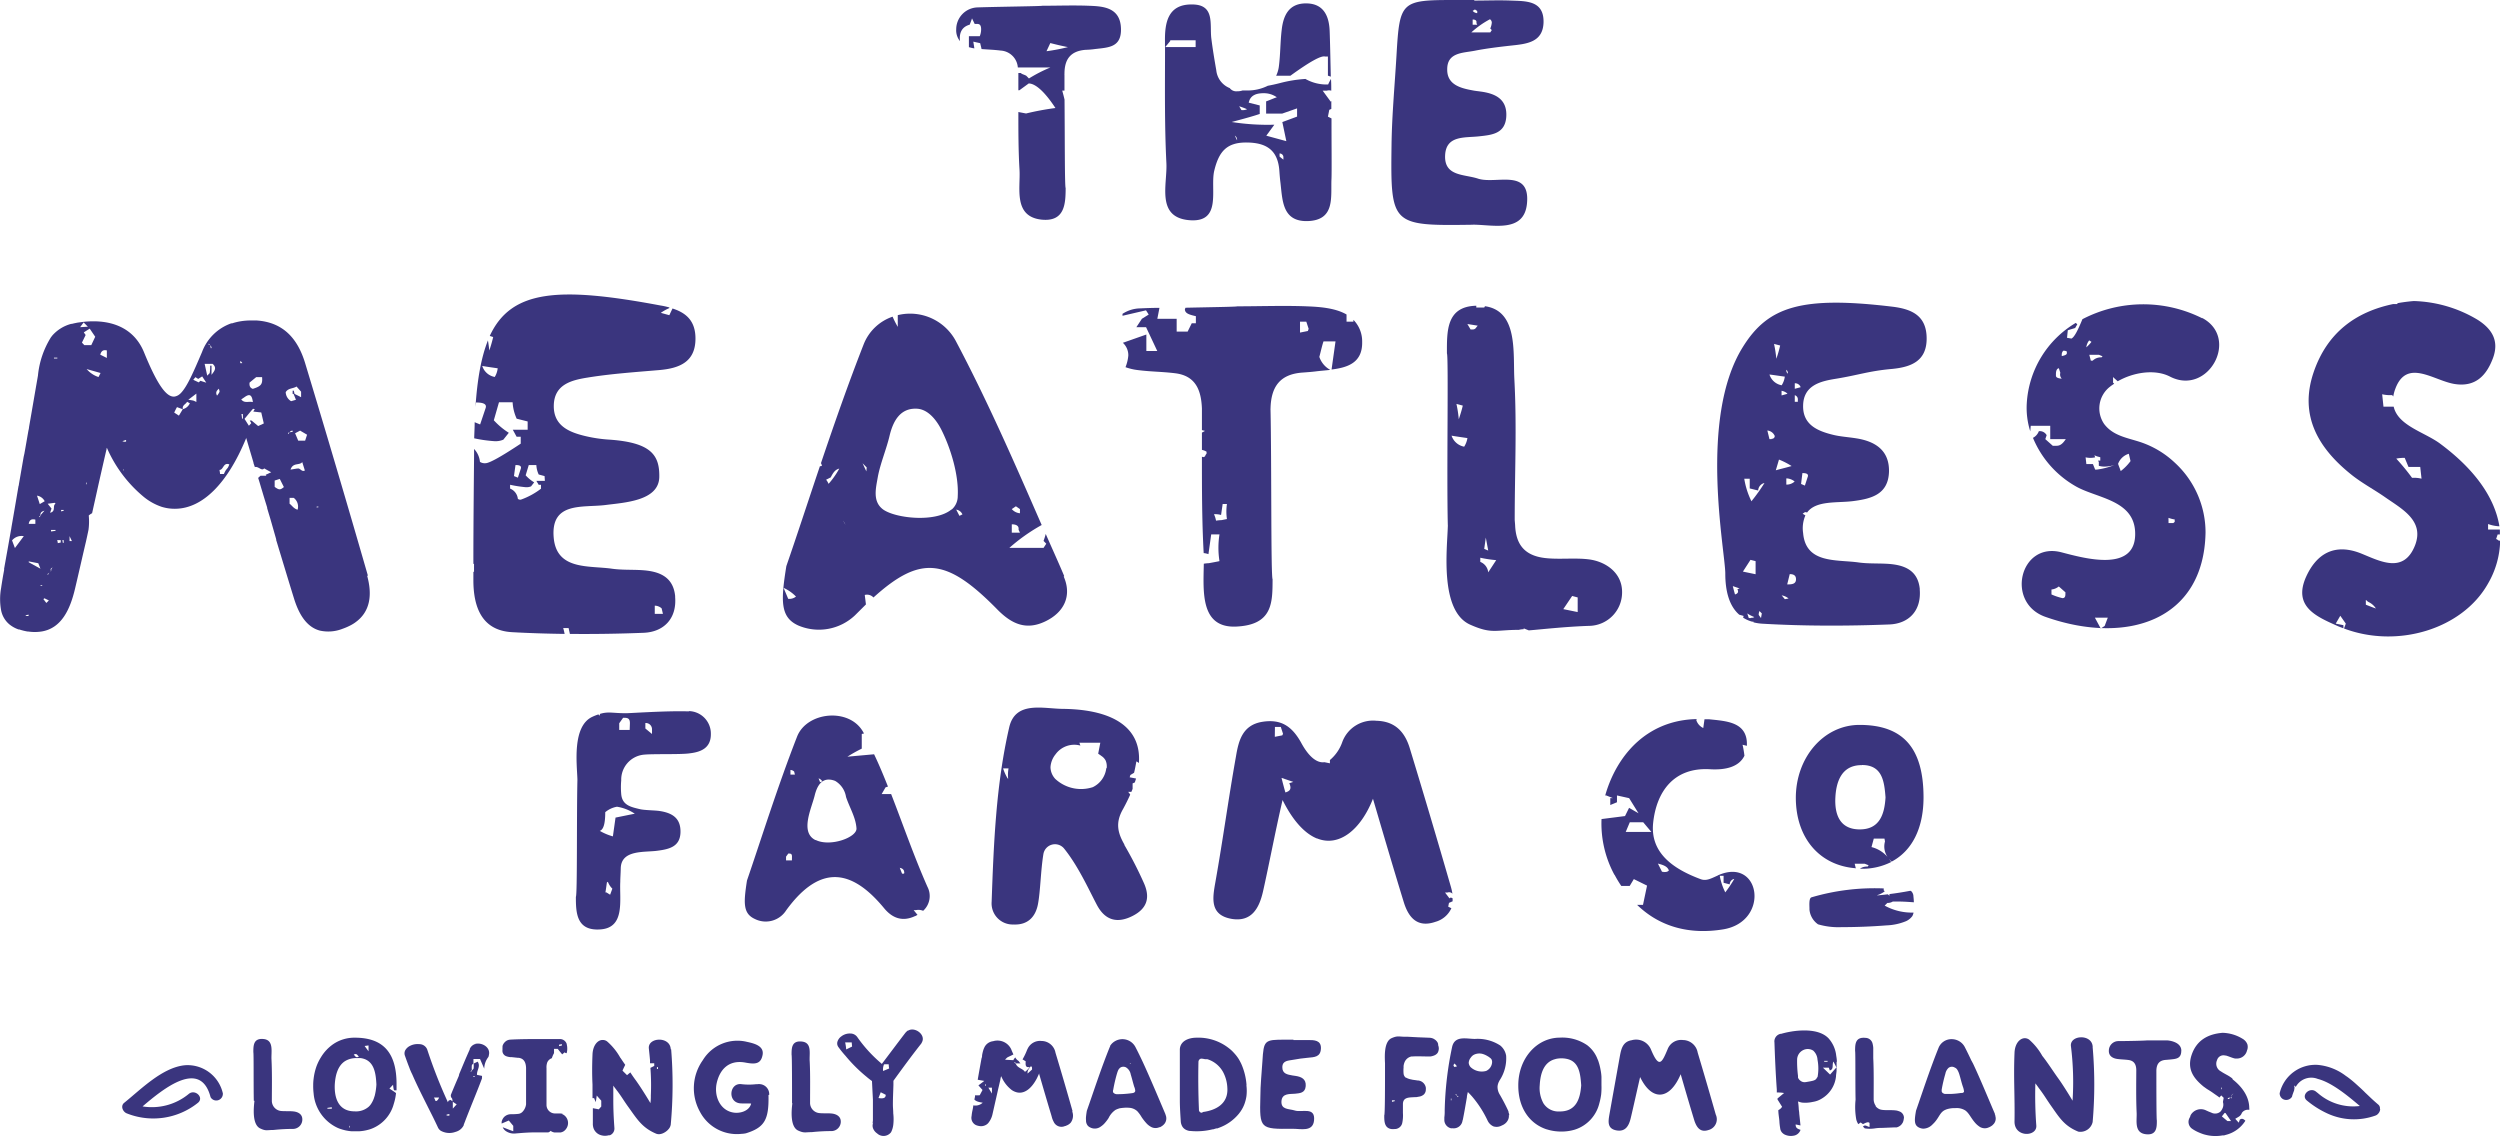<?xml version="1.0" encoding="UTF-8"?> <svg xmlns="http://www.w3.org/2000/svg" id="Layer_1" data-name="Layer 1" viewBox="0 0 425.61 193.46"><defs><style> .cls-1 { fill: #3a357e; } </style></defs><g><g><path class="cls-1" d="M199.28,11.09h4.32v1.16h-5.21c0,6.58-.1,13.17.23,19.74.19,3.56-1.78,9.14,3.74,9.72,5.86.6,3.66-5.3,4.41-8.41.79-3.28,2.13-4.83,5.53-4.8s5.29,1.33,5.55,4.78c.05.69.1,1.38.19,2.07.35,3,.31,6.59,4.53,6.53,4.89-.1,4-4.17,4.16-7.26.05-1.54,0-5.67,0-10.22l-.61-.3.23-1.16.35-.16V21.44l-.1.11-1.37-1.87h.7a1.23,1.23,0,0,1,.76,0c0-.69,0-1.36-.05-2a8.31,8.31,0,0,0-.48.94,7.29,7.29,0,0,1-3.87-.94,22.5,22.5,0,0,0-4.32.7c-.78.2-1.47.35-2.08.46a7.62,7.62,0,0,1-3.63.8h-.67a2.66,2.66,0,0,1-.93.14,1.38,1.38,0,0,1-1.25-.54,3.68,3.68,0,0,1-2.3-3.07c-.33-1.87-.62-3.64-.85-5.48C206,8.3,206.88,5,203,5c-4.11-.06-4.67,3.07-4.62,6.31v1l.89-1.08m11,16.1a.82.82,0,0,1,.38.8Zm8.27,4.09-.65-.52v-.53a.62.62,0,0,1,.65.59h0Zm-6.21-8.57a1.84,1.84,0,0,1-.93.13l-.39-.65a12.4,12.4,0,0,1,1.31.49Zm2.18.84V22.19l-1.87-.47c.23-1.16,1.14-1.61,2.5-1.61a3.79,3.79,0,0,1,2.28.69c-.68.23-1.14.46-1.82.7v2.08h2.73l2.54-.89v1.4l-2.51.93.68,3.25-3.41-.93L217,25.47a39.3,39.3,0,0,1-7.27-.46c2.53-.67,4.13-1.13,4.82-1.39Z" transform="translate(-0.05 -4.24)"></path><path class="cls-1" d="M165.12,8.48c.14-.35.27-.69.41-1.11l.45.94h.42c.45,0,.68.23.68.93a3.08,3.08,0,0,1-.23,1.16H165v1.87a7.36,7.36,0,0,0,.93.21l-.18-1.15,1.17.26c.1.45.2.78.23,1,1.11.09,2.06.11,3.28.26a3.11,3.11,0,0,1,2.9,2.88h5.53a25,25,0,0,0-3.64,1.87l-.46-.47c-.45-.23-.68-.23-.93-.46h-.41v2.94h.17l1.59-1.16c1.14,0,2.73,1.4,4.55,4.18a47.29,47.29,0,0,0-5,.93l-1.31-.25c0,3.31,0,6.62.2,9.92.16,3.07-1.07,7.87,3.73,8.4,4,.42,4.11-2.74,4.12-5.38-.17-.25-.13-8.67-.19-15.06-.1-.44-.23-.93-.39-1.52h.38V17a.67.67,0,0,1,0-.2c0-2.44,1-3.88,3.62-4.08a13.66,13.66,0,0,0,1.57-.13c2.27-.27,4.5-.25,4.43-3.44-.08-3.73-3.16-3.84-5.51-3.93-2.62-.1-5.25,0-7.89,0,0,.08-7.35.16-11,.28a3.74,3.74,0,0,0-3.65,3.74,2.9,2.9,0,0,0,.64,2c-.17-1.5.39-2.45,1.66-2.8m13.72,3.13c.94.24,1.82.46,3,.69a32.19,32.19,0,0,1-3.65.7Z" transform="translate(-0.05 -4.24)"></path><path class="cls-1" d="M250.8,42.49c3.45,0,8.73,1.45,9.21-3.61.58-6.07-5.29-3.22-8.34-4.23-2.33-.77-5.73-.36-5.6-3.91s3.42-3,5.87-3.3c2.15-.23,4.33-.47,4.54-3.27.21-3-1.78-4-4.34-4.34-.45-.07-.93-.11-1.37-.2-2.14-.39-4.39-1-4.34-3.61,0-2.88,2.69-2.75,4.67-3.14s4.12-.65,6.2-.88c2.61-.28,5.46-.52,5.53-4,.05-3.67-2.95-3.56-5.51-3.66-2.09-.09-4.19,0-6.28,0v-.1h-3.48c-9,0-9.23.27-9.76,9.34-.3,5.1-.78,10.19-.85,15.28-.17,13.76-.1,13.84,13.86,13.64m.34-36.65.39.26v.37a1.11,1.11,0,0,1-.78-.39Zm-.39,1.71c.39,0,.65.14.65.4v.23l.13.26h-.78Zm3,0a.68.68,0,0,1,.26.53,3.14,3.14,0,0,1-.26,1l.26.27-.26.4h-3.23a15.18,15.18,0,0,1,3.19-2.25Z" transform="translate(-0.05 -4.24)"></path><path class="cls-1" d="M219.75,17.12c3.19-2.31,5.23-3.48,5.91-3.25h.46v3.25l.49.17c-.07-3.23-.13-6.08-.19-7.67-.07-2.41-.87-4.73-3.89-4.8s-4,2-4.28,4.51c-.25,2.07-.21,4.16-.48,6.22a5.13,5.13,0,0,1-.46,1.58h2.44" transform="translate(-0.05 -4.24)"></path><path class="cls-1" d="M197.61,0Z" transform="translate(-0.05 -4.24)"></path><path class="cls-1" d="M155.89,160.19l.36-.2-.66-.81H156a2.08,2.08,0,0,1,1.21.12,3.39,3.39,0,0,0,.74-4.07c-2.3-5.19-4.14-10.55-6.19-15.81h-1.61l.66-1.14.41-.13c-.74-1.87-1.52-3.74-2.36-5.5l-4.54.41a25.37,25.37,0,0,1,2.44-1.37v-2.5l.38-.08-.09-.16c-2.3-4.3-9.62-3.59-11.3.69-3.38,8.66-6.14,17.55-8.53,24.5-.59,3.8-.69,5.61,1.32,6.54a4.13,4.13,0,0,0,5.35-1.46c6.11-8.4,11.57-6.53,16.66-.38,1.44,1.75,3.18,2.36,5.3,1.35M154,152.72c0,.13,0,.26-.13.26h-.25l-.39-1c.5.1.75.37.75.75Zm-19.13-2h-1v-.64l.38-.53h.12c.39,0,.51.13.51.53Zm-.25-14.61v-.79a1,1,0,0,1,.63.27l.13.52Zm5.41,1.16-.37.13-.25-.65a1.21,1.21,0,0,1,.63.51Zm-1.13,10c-2.68-1.3-.75-5.27-.17-7.54.4-1.67,1.26-3.4,3.49-2.55a3.85,3.85,0,0,1,1.86,2.73c.58,1.78,1.65,3.45,1.78,5.33.15,1.54-4.45,3.24-6.95,2Z" transform="translate(-0.05 -4.24)"></path><path class="cls-1" d="M191.52,148.1c-1.16-2-1.65-3.74-.28-6.12.47-.86.87-1.67,1.22-2.46a2.73,2.73,0,0,0-.35-.47h.55l.21-.51v-.93l.37-.16c.08-.22.15-.46.22-.67l-1.09-.21.12-.39.63-.38c.13-.52.26-1.17.39-1.94a2.44,2.44,0,0,1,.43.28c.43-5.78-4-9.09-12.86-9.22-3.35,0-8.13-1.45-9.21,3.11-2.25,9.74-2.65,19.78-3,29.75a3.59,3.59,0,0,0,3.73,3.85c2.38.11,3.74-1.25,4.16-3.48s.46-5.73.93-8.55a2,2,0,0,1,3.49-.93c2.38,2.93,4.17,6.89,5.6,9.61s3.55,3.2,6.13,1.87,2.92-3.27,1.87-5.6a67.21,67.21,0,0,0-3.36-6.54m-19.84-11.27a8.48,8.48,0,0,1-.76-1.68h.93a5.83,5.83,0,0,0-.06,1.77ZM188.39,135a4.1,4.1,0,0,1-2.3,3.25,6.45,6.45,0,0,1-6.38-1.4,3,3,0,0,1-.82-2,3.83,3.83,0,0,1,.86-2.19,3.93,3.93,0,0,1,4.23-1.49l-.17-.48h3.56l-.36,1.86c.18.13.38.25.55.39a2.07,2.07,0,0,1,.71.76,2.47,2.47,0,0,1,.18,1.34Z" transform="translate(-0.05 -4.24)"></path><path class="cls-1" d="M246.6,158.59l.13-.64.62-.27v-.49a.52.52,0,0,0-.28-.13c-.13,0-.13,0-.25.13l-.76-1h.42a.74.74,0,0,1,.84.21,10.26,10.26,0,0,0-.24-1.1q-3.41-11.82-7-23.6c-.83-2.8-2.49-4.67-5.67-4.75a5.57,5.57,0,0,0-5.82,3.55,7,7,0,0,1-2.13,3.13v.56l-.93-.19c-1.39.2-2.8-1.13-4-3.38-1.58-2.8-3.45-4-6.61-3.49-3.34.56-4,3.19-4.45,5.87-1.32,7.42-2.19,14-3.51,21.43-.48,2.72-1,5.6,2.8,6.25,3.39.55,4.67-1.86,5.31-4.67,1-4.43,2.1-10.27,3.33-15.57,1.82,3.65,3.84,5.72,5.83,6.54h.1V147c3.73,1.47,7.4-1.54,9.46-6.78,1.78,6.08,3.64,12.38,5.24,17.59.8,2.6,2.29,4.43,5.38,3.37a4.22,4.22,0,0,0,2.73-2.32l-.49-.24M217.1,128h1l.38,1.17-.13.26-1.27.25Zm1.79,11.18c-.2-.68-.44-1.6-.67-2.51l2,.68-.68.23c.42.9.19,1.34-.7,1.58Z" transform="translate(-0.05 -4.24)"></path><path class="cls-1" d="M117.28,125.35c-3.74-.14-10.77.37-10.77.31-2.17,0-2.86-.32-4.3.11a1,1,0,0,1-.13.32l-.14-.23a8.63,8.63,0,0,0-1,.39c-3.54,1.58-2.66,8.14-2.59,10.65v.2c-.14,6.13,0,19.49-.26,19.82,0,2.71.08,5.88,4.25,5.54s3.15-5,3.31-8.12c0-.68.06-1.28.08-2.28.08-3.24,4.11-2.67,6.32-3,2-.26,3.8-.72,3.85-3.15s-1.46-3.28-3.53-3.6c-.81-.13-2.58-.12-3.39-.32-1.5-.36-3-.65-3.17-2.55a13.06,13.06,0,0,1,0-2.34,4.27,4.27,0,0,1,3.73-4.37c1.61-.19,6.45,0,8-.25,2-.24,3.57-1,3.53-3.33a3.83,3.83,0,0,0-3.73-3.85m-13.42,31.26-.63-.39h-.17c.09-.54.17-1.12.25-1.7l.17-.11a3.12,3.12,0,0,0,.76,1.17Zm4.27-13.81-3.35.68-.45,3.2a9.51,9.51,0,0,1-2.23-.94c.67-.22.93-1.36.93-3.18a4.24,4.24,0,0,1,2-.93,7.56,7.56,0,0,1,3,1.17Zm-.94-14.24h-1.78v-1.14l.66-.93h.23c.67,0,.93.22.93.93Zm3.79.68-1.12-.93v-.93a1.06,1.06,0,0,1,1.13,1h0v.86Z" transform="translate(-0.05 -4.24)"></path><path class="cls-1" d="M292.49,153.29c-1.23.55-2,1-3,.59-4.48-1.68-8.55-4.39-8-9.56s3.4-9.48,9.67-9.12c2.66.16,4.94-.39,5.87-2.3a17,17,0,0,0-.32-1.87l.74.18V131c.06-3.91-3.62-4-6.46-4.31h-.76l-.21,1.49a2.22,2.22,0,0,1-1.18-1.33l.06-.19c-6.32.12-11.16,3.53-14,9a21.44,21.44,0,0,0-1.57,4h.17l1.15.46h-.46v1.17l1.14-.47v-1.16l2.07.46L279,142.7l-1.61-.93-.69,1.4-4,.51a18.34,18.34,0,0,0,2.18,9.46l.06.06a19.51,19.51,0,0,0,1.12,1.86h1.44l.7-1.16,2.25,1.11-.69,3.28h-1c3.86,3.74,8.9,5.1,14.64,4.17,8.06-1.32,6.38-12.45-.88-9.2m-15.7-7.39.69-1.64h2.29l1.38,1.64Zm6.43,6.79H283l-.7-1.4c.94.24,1.61.47,1.87,1.17-.26.27-.49.27-.95.27Zm10.51,3.48a10.25,10.25,0,0,1-.93-2.8h.65v1.19l1.05.27a.93.93,0,0,1,.77-.93,21,21,0,0,1-1.54,2.3Z" transform="translate(-0.05 -4.24)"></path><path class="cls-1" d="M316,152.11l-.2-.82h1.72l.66.26-.18.22a2,2,0,0,0-1.31.37h.5A10.83,10.83,0,0,0,322,151a5.31,5.31,0,0,0-3.34-2.55l.39-1.44h1.82l.09.48a3.14,3.14,0,0,0,.72,3l.4.44c3.44-1.81,5.43-5.6,5.44-10.92,0-8.41-3.45-12.36-10.9-12.36-6.08,0-10.89,5.55-10.84,12.54.06,6.77,4.07,11.39,10.16,11.86m1.11-17.57c3.46,0,3.79,2.8,4,5.5-.17,2.88-1,5.51-4.48,5.46s-4.19-2.8-4.06-5.41,1-5.57,4.53-5.53Z" transform="translate(-0.05 -4.24)"></path><path class="cls-1" d="M320.89,158.43l.47-.47a1.68,1.68,0,0,0,.93-.24h.94c.77,0,1.66.06,2.64.13,0-.4-.05-.77-.07-1a1.28,1.28,0,0,0-.35-.87.51.51,0,0,0-.18-.09c-1.31.25-2.49.43-3.55.56v.29l-.27-.25c-.67.08-1.31.15-1.86.19l.13-.07a4.17,4.17,0,0,0,1.2-.63l-.18-.17v-.32A38,38,0,0,0,308.46,157c-.52.14-.34,1.55-.36,2.09a3.44,3.44,0,0,0,1.46,2.51,12.3,12.3,0,0,0,4,.48c2.55,0,5.1-.1,7.67-.3a9.61,9.61,0,0,0,3.3-.71,2.75,2.75,0,0,0,1.09-.88,2.06,2.06,0,0,0,.2-.59,9.58,9.58,0,0,1-4.89-1.17" transform="translate(-0.05 -4.24)"></path><path class="cls-1" d="M181.23,102.33c-1-2.39-2.1-4.78-3.15-7.19-.1.4-.23.8-.37,1.19l.46.47-.46.71h-5.82a31.07,31.07,0,0,1,5.5-3.89c-4.61-10.57-9.22-21.13-14.6-31.29a8.83,8.83,0,0,0-9.9-4.44v2a15.75,15.75,0,0,1-.88-1.74,8.11,8.11,0,0,0-4.93,4.72c-2.66,6.79-5.06,13.69-7.27,20.23a.8.8,0,0,1,.15.47l-.33.05c-2.06,6.11-3.95,11.92-5.71,17-.94,5.85-1.07,8.69,2,10.09A8.94,8.94,0,0,0,145.6,109l1.87-1.86-.2-1.61a1.47,1.47,0,0,1,1.48.43c8-7.22,12.43-6.77,21.05,2,2.44,2.49,4.9,3.64,8.18,2.08s4.58-4.41,3.16-7.65M173,90.43l.69.48v.71a2.07,2.07,0,0,1-1.39-.71Zm-.7,3.07c.7,0,1.16.24,1.16.71v.23l.23.48h-1.39Zm-38.06,12.69-.79-1.87a6.94,6.94,0,0,1,2.11,1.48,1.75,1.75,0,0,1-1.26.39Zm6.85-19.61a2.53,2.53,0,0,0-.4-.67l.79-.4c.4-.81.79-1.35,1.45-1.49a13.83,13.83,0,0,1-1.79,2.56Zm2.5,6.31a3.07,3.07,0,0,1,.39.68Zm3.95-8.4-.64-1.38.7.71ZM162,91c-2.73,2.22-9.43,1.49-11.57,0-1.92-1.38-1.24-3.74-.93-5.6.42-2.26,1.47-4.73,2-7,.62-2.58,1.87-4.73,4.67-4.58,1.93.11,3.34,2,4.13,3.55,1.66,3.29,3,7.85,2.8,11.35a3,3,0,0,1-1,2.24Zm1.39,1.06L162.84,91a1.39,1.39,0,0,1,1.06.81Z" transform="translate(-0.05 -4.24)"></path><path class="cls-1" d="M425.5,96.32A1.83,1.83,0,0,0,425,96l.26-.77h.37a5.89,5.89,0,0,0,0-.84h-2v-.94a6.37,6.37,0,0,0,1.93.39c-.8-4.89-4.18-9.66-10-14-2.61-2-7.26-3.08-8-6.37h-1.74l-.22-2.11a5.8,5.8,0,0,0,1.71.14,1.08,1.08,0,0,0,.18.24,6.49,6.49,0,0,1,.35-1.31c1.95-5.25,6.53-1.39,10.07-.82s5.42-1.4,6.54-4.37-.16-5-2.57-6.54a22.27,22.27,0,0,0-10.91-3.21c-.93.08-1.86.2-2.75.36l-.06.16h-.72c-6.37,1.34-11.21,4.88-13.5,11.58-2.55,7.47.85,13.07,6.61,17.61,1.77,1.38,3.79,2.45,5.61,3.73,2.87,2,6.71,4,5,8.24-1.93,4.75-5.87,2.63-9.06,1.33-4.58-1.87-7.66,0-9.44,3.91-2.3,5.11,1.76,6.8,5.34,8.4.33.15.67.26,1,.39v-.53l-1.31-.26.78-1.34.94,1.34c-.11.31-.21.55-.3.83,9.1,3.44,20.08.1,24.45-7.55a15.16,15.16,0,0,0,2.13-7.42h-.13M409,82.19h.44l.64,1.54h2l.22,2a5.46,5.46,0,0,0-1.61-.14A37.72,37.72,0,0,0,408,82.32a5.58,5.58,0,0,1,1-.12Zm-6.18,25v-.8h.05a1.54,1.54,0,0,0,.47.37,2.93,2.93,0,0,1,1.19,1.07c-.36-.11-.93-.34-1.73-.65Z" transform="translate(-0.05 -4.24)"></path><path class="cls-1" d="M326.89,104.58c-.3-3.33-2.72-4.2-5.6-4.36-1.65-.09-3.31,0-4.93-.24-3.74-.5-8.9.22-9.34-5a5.5,5.5,0,0,1,.39-3,4.57,4.57,0,0,1-.47-.29l.39-.26a1.15,1.15,0,0,1,.37.06c1.51-2.09,5.13-1.59,7.82-1.94,3.15-.4,6-1.15,6.12-5,.08-3.63-2.32-5.18-5.6-5.69-1.3-.21-2.63-.28-3.9-.59-2.68-.65-5.2-1.73-5.12-5,.07-3.46,3-4.13,5.53-4.54,3.88-.63,5.66-1.33,9.59-1.68,3.24-.31,5.91-1.32,5.91-5.17s-2.44-5-5.76-5.42c-15.54-1.87-21.24-.05-25.52,6.84-7.6,12.13-3,34.8-3,38.59,0,2.8.59,5.46,2.38,7l.72.2a.38.38,0,0,1-.08.29,5.41,5.41,0,0,0,1.53.69h.25v.12a8.28,8.28,0,0,0,1.48.23c7.2.42,14.45.41,21.66.13,3.25-.13,5.48-2.29,5.16-6m-31.43.94c-.13-.41-.26-.94-.39-1.47l1.16.4-.38.13c.25.48.07.75-.4.89Zm10.16-36a1,1,0,0,1,1,.67l-1,.27Zm-1.44-2.3a.68.68,0,0,1,.26.53v.13a.64.64,0,0,1-.26-.53Zm1.44,19a2,2,0,0,1-1.44.55V85.68a2.38,2.38,0,0,1,1.44.55ZM304.28,71.3l-.93.26v-.79a2,2,0,0,1,1,.48Zm-1.17-8.24a19.47,19.47,0,0,1-.65,2.26,21.46,21.46,0,0,0-.39-2.53Zm.79,5.32a3.58,3.58,0,0,1-.53,1.45A2.67,2.67,0,0,1,301.29,68c.78.09,1.69.24,2.61.36Zm-5.74,41.08h-.39l-.26-.79a5.93,5.93,0,0,0,1.2.62.76.76,0,0,1-.55.12Zm-1.39-7.91,1.29-2,.87.22V102Zm3.08,7.91-.39-.53a1.5,1.5,0,0,1,.13-.66l.4.4Zm-1.62-19.87A13.36,13.36,0,0,1,297,85.74h.93v1.65l1.44.36a1.35,1.35,0,0,1,1.07-1.28,30,30,0,0,1-2.19,3.07ZM301.65,79h-.36l-.36-1.47a1.52,1.52,0,0,1,1.26.93.47.47,0,0,1-.48.48h-.06Zm1.26,3.48a12.45,12.45,0,0,1,2.15,1.1c-1.26.37-2.15.55-2.69.73Zm1.4,21.25.43-1.75c.64,0,1.07.21,1.07.87s-.43.88-1.29.88Zm-.4,2.52-.54-.65a2.41,2.41,0,0,1,1.17.53Zm2.21-33.61h-.52V71.52a.73.73,0,0,1,.52.8Zm.78,12.14c.65,0,1,.13.94.53l-.52,1.6-.65-.28Z" transform="translate(-0.05 -4.24)"></path><path class="cls-1" d="M115,105.82c-.3-3.46-2.8-4.35-5.78-4.52-1.71-.1-3.44,0-5.13-.26-3.93-.52-9.26.23-9.77-5.22-.58-6.27,5-5.11,8.85-5.61,3.27-.42,9-.71,9.12-4.72.07-3.74-1.33-5.92-8.57-6.41a24.12,24.12,0,0,1-4.06-.61c-2.8-.67-5.4-1.79-5.33-5.22.08-3.6,3.08-4.3,5.75-4.73,4-.65,8.15-.93,12.24-1.28,3.37-.3,6.14-1.36,6.13-5.37,0-3-1.59-4.37-3.91-5.11L114,57.9l-1.45-.4a7.91,7.91,0,0,1,1.45-.81v-.11a12.79,12.79,0,0,0-1.49-.33C95.21,53,87.09,53.53,83.43,61.43l.58.19a23,23,0,0,1-.66,2.29c-.07-.71-.16-1.26-.23-1.72C82,65,81.31,68.73,81,73.5l.1-.74c1.16,0,1.87.24,1.63.94l-.94,2.8-.93-.38c0,.93-.06,1.79-.08,2.74a23.57,23.57,0,0,0,3.34.48,3.33,3.33,0,0,0,1.62-.25l.93-1.17a12.39,12.39,0,0,1-2.55-2.13L85,72.72h2.32a7.74,7.74,0,0,0,.69,2.8l1.87.47V77.4H87.35L88,78.59h.7v1.18c-3.25,2.16-5.33,3.33-6,3.33a1.49,1.49,0,0,1-.94-.23,3.73,3.73,0,0,0-1-2.2v.79c0,.93-.13,11.87-.12,18.77h.11v1.35h-.11V103c0,4.47,1.36,8.55,6.53,8.86,3,.17,6,.26,9,.3a8.56,8.56,0,0,0-.24-1h.92l.22,1q6.28.06,12.55-.19c3.38-.13,5.71-2.37,5.36-6.19m-3.46,1.57a1.81,1.81,0,0,1,1.17.46l.22.94h-1.39ZM84.25,68.41a2.74,2.74,0,0,1-2.1-1.87c.79.14,1.71.27,2.63.4a3.58,3.58,0,0,1-.51,1.49Zm3.56,15c.66,0,1,.13.93.54l-.52,1.61-.67-.27Zm5,2.69H91.36l.4.67h.39v.67a12.49,12.49,0,0,1-3.42,1.86.64.64,0,0,1-.52-.14,2.11,2.11,0,0,0-1.32-1.74v-.65a21.45,21.45,0,0,0,2.63.41,2,2,0,0,0,.94-.14l.53-.68a6.44,6.44,0,0,1-1.45-1.2l.53-1.75h1.29a4.29,4.29,0,0,0,.4,1.61l1,.27Z" transform="translate(-0.05 -4.24)"></path><path class="cls-1" d="M375,58.44a22.41,22.41,0,0,0-20.43.14c-.79,1.92-1.37,3.06-1.87,3.3l-.75-.13.13-1.28c.37-.13.87-.26,1.25-.39l.37-.63-.26-.24A17.09,17.09,0,0,0,345.09,73a13.2,13.2,0,0,0,.6,4.67l.08-.94h3.32V79h2.65c-.45.67-.89,1.13-1.55,1.13h-.67L348.25,79l.23-.67a1.32,1.32,0,0,0-1.33-.68,2.09,2.09,0,0,1-1,1.13A16.93,16.93,0,0,0,353.38,87c3.53,2.06,9.86,2.29,10.16,7.72.38,7.1-8.51,4.6-12.53,3.55-7.09-1.87-9.6,8.62-2.7,11,13.77,4.85,26.93.64,27.22-14.34a16.12,16.12,0,0,0-5.2-11.89,15.83,15.83,0,0,0-5.87-3.53c-2.24-.74-4.67-1.06-6.19-3.09a4.67,4.67,0,0,1,1-6.35,7,7,0,0,1,.71-.5l-.21-.21a4.82,4.82,0,0,0,0-.93l.81.72c2.62-1.51,6.3-2.13,8.89-.8,6.53,3.37,11.95-6.61,5.45-10m-24.86,9.83v-.25c0-.52.13-.94.5-1l.25.78a1,1,0,0,0,.25,1C350.43,68.65,350.06,68.52,350.06,68.19Zm1.86-3.83c0,.25-.25.38-.87.51v-.26a1,1,0,0,1,.24-.64.93.93,0,0,1,.63.13Zm-.25,41.09c0,.38-.13.63-.5.63a10.28,10.28,0,0,1-1.87-.63v-.84a2.4,2.4,0,0,0,1.25-.52l1.13,1Zm6.69,5.36-.67.44-1-1.85h2.2ZM369.22,92.4a5.62,5.62,0,0,0,1.07.28,1.34,1.34,0,0,0,0,.4l-.25.21h-.81Zm-13.5-30.21.39.25a6.46,6.46,0,0,1-.88.93A2.33,2.33,0,0,1,355.72,62.19Zm6.75,19.31.29,1.24a8.41,8.41,0,0,1-1.67,1.7c-.15-.46-.3-.78-.45-1.23a2.81,2.81,0,0,1,1.8-1.71Zm-4.86.58v.57h-.38l.13.26v.63a3.33,3.33,0,0,0,1.13.13,6.36,6.36,0,0,0,1.5-.25,12.37,12.37,0,0,1-3,.77h-.25l-.38-.94h-1.12l-.13-1.15a3.74,3.74,0,0,0,1.63,0l-.13-.36a3.9,3.9,0,0,0,.47.2l.52.14Zm.21-17a2,2,0,0,0-1.5.56H356l-.26-1h1.64l.62.26Z" transform="translate(-0.05 -4.24)"></path><path class="cls-1" d="M259.39,111.19l.93.37c2.12-.17,6.17-.63,10.28-.77a5.69,5.69,0,0,0,5.6-5.66c.07-3.36-2.8-5.33-5.74-5.67-2.38-.29-5.09.07-7.47-.23-3.61-.45-4.88-2.54-5-5.6l-.07-.86c0-8.21.38-15.79-.06-24-.23-4.53.64-11.59-5-12.4l-.13.23h-1.35v-.31c-5.14.11-5,4.36-5,8.11.3.47-.06,20.19.15,29.2a1.41,1.41,0,0,1,0,.29c-.1,3.74-1.43,14.37,3.82,16.7,3.67,1.63,4.25.88,8.28.88a3.24,3.24,0,0,1,.82-.11v-.17m8.25-5.49.94.25v2.49l-2.45-.5ZM249.08,73.29c-.15.69-.41,1.51-.68,2.33A21,21,0,0,0,248,73Zm.26,7a2.8,2.8,0,0,1-2.17-1.88c.8.14,1.74.27,2.7.41a3.81,3.81,0,0,1-.55,1.46Zm1.87-20.1a.8.8,0,0,1-.54.14h-.26l-.55-.93,1.76.28ZM253,95.76l.41,2.21-.68-.29Zm.41,5.92a2.13,2.13,0,0,0-1.35-1.78v-.71a20.61,20.61,0,0,0,2.71.41Z" transform="translate(-0.05 -4.24)"></path><path class="cls-1" d="M227.42,62.31l-.68,4.84c2.72-.34,5.29-1.13,5.21-4.72a5.22,5.22,0,0,0-1.49-3.74V59h-1.17V57.78c-2-1.16-4.8-1.31-6.81-1.39-3.93-.15-7.88,0-11.81,0,0,.08-4.25.14-8.79.24l-.11.24c0,.72.7.93,1.87,1.2v1.2h-.7l-.7,1.42h-1.87V58.51h-3.29l.36-1.86c-1.21,0-2.34.05-3.29.09a5.65,5.65,0,0,0-3,.93V58l4-.93.46.72-1.16.72-.94,1.43h1.65L197.07,64h-1.86V61.19l-4,1.41a2.87,2.87,0,0,1,.93,2.15,6.88,6.88,0,0,1-.48,2,9.33,9.33,0,0,0,2.15.5c2.33.29,4,.25,6.35.54,3.53.45,4.39,3,4.51,6v3.67l.52.14-.52.29v2.94a2.46,2.46,0,0,1,.79.31v.32l-.17.24-.1.25-.29.12-.23-.08c0,5.47,0,11,.3,16.41a3.66,3.66,0,0,1,.81.18l.47-3.36h1.41a14.47,14.47,0,0,0,0,4.55c-.56.12-1.17.23-1.81.35a6.11,6.11,0,0,0-.86.09c-.07,4.67-.66,11,5.55,10.7s6.14-4.11,6.16-8.06c-.3-.46-.16-19.89-.35-28.79a1.31,1.31,0,0,1,0-.28c.09-3.66,1.57-5.83,5.42-6.11.8-.06,1.56-.11,2.35-.21s1.59-.15,2.4-.25A3.94,3.94,0,0,1,224.66,65c.25-.93.46-1.92.71-2.64h2.11M209,92.59l-1,.2a7.32,7.32,0,0,0-.93.09,4.27,4.27,0,0,0-.35-1.1,3.78,3.78,0,0,1,1.21.13l.27-1.87h.73a8.58,8.58,0,0,0,0,2.58Zm13.71-32-1.34.27V59h1.07l.4,1.22Z" transform="translate(-0.05 -4.24)"></path><path class="cls-1" d="M62.7,102.3Q57.47,84.15,52,66.07c-1.24-4.1-3.65-6.95-8.24-7.27H42.59a10.17,10.17,0,0,0-3,.48h-.15a8.22,8.22,0,0,0-5,4.9c-1.42,3.32-2.5,5.85-3.62,7l-.11.1a1.78,1.78,0,0,1-1,.48c-1.35.09-2.9-2.05-5.14-7.54-1.82-4.46-6.09-5.76-10.76-5.13l-.53.07c-.36.07-.7.14-1,.22h-.12a6.49,6.49,0,0,0-3.22,2l-.08.11-.11.13a15,15,0,0,0-2.24,6.57C6,71.1,5.51,74,5,76.92a3.22,3.22,0,0,1-.11.62c-.23,1.3-.45,2.62-.69,3.93L4.08,82l-.81,4.67A.83.83,0,0,1,3.2,87C2.8,89.37,2.4,91.7,2,94a4.89,4.89,0,0,1-.09.53h0c-.38,2.19-.77,4.36-1.16,6.53a.89.89,0,0,1,0,.23l-.17.93c-.12.71-.24,1.42-.34,2.13a10.5,10.5,0,0,0,0,3.79,4.15,4.15,0,0,0,1.39,2.38,4.94,4.94,0,0,0,.75.51,5.13,5.13,0,0,0,.83.37h.12a9.16,9.16,0,0,0,1.46.36h.12a7.67,7.67,0,0,0,2.14,0c3.44-.51,4.93-3.74,5.77-7.28.58-2.44,1.19-5.17,1.87-8.06.14-.64.29-1.3.43-2A10.8,10.8,0,0,0,15.16,92a2.87,2.87,0,0,1,.57-.39c.35-1.58.71-3.17,1.06-4.77.47-2.08.94-4.16,1.41-6.17a.26.26,0,0,1,.05-.19,22.43,22.43,0,0,0,6.2,8.29,9.73,9.73,0,0,0,3.14,1.76,7.54,7.54,0,0,0,2.5.32c4.39-.15,8.63-4.14,11.86-12v-.1c.41,1.4.83,2.81,1.25,4.23v.07c.07.23.16.48.24.71.59-.19,1.16.75,1.58.22l1.2.66-.94.43.12.16h-1L44,85.6c.15.47.29.93.43,1.41s.2.67.3,1c.26.88.53,1.75.8,2.62v.11c.17.6.36,1.21.54,1.81l1,3.5v.14c.21.65.39,1.29.59,1.93v0c.85,2.8,1.67,5.52,2.44,8,.83,2.69,2.14,4.86,4.38,5.47a6.6,6.6,0,0,0,3.88-.3,10.23,10.23,0,0,0,1.48-.65c.22-.12.43-.25.62-.38l.08-.06c2.52-1.79,2.94-4.66,2-8m-20-32.83,1.13-.93h1c.1,1.23-.17,1.55-1.58,2-.49-.17-.6-.54-.56-1Zm.58,3.33c-.73-.19-1.45.26-2-.46l.68-.47c.78-.51,1.16-.3,1.31,1ZM41,65.67l.31.38c-.4.06-.4.06-.32-.36Zm.4,9.83h-.15a4.91,4.91,0,0,0-.1-.77h.25ZM39.1,83.28a3.54,3.54,0,0,1-.23.53c-.12.19-.29.35-.41.54a4.6,4.6,0,0,0-.29.59h-.66c0-.21-.06-.43-.09-.7.69,0,.63-1.34,1.67-.94ZM37.33,70.4c0,.21.14.42.09.56a2.66,2.66,0,0,1-.42.63c-.28-.5-.11-.83.32-1.17ZM36,63h-.22a.52.52,0,0,1,.28.51h-.13a3.12,3.12,0,0,0-.11-.53Zm-.39-.25.19.22a.52.52,0,0,1-.28-.13Zm.64,3.44c.84.73.2,1.31-.19,1.87V66.49h-.23a6.94,6.94,0,0,1-.08,1.27l-.42.43c-.15-.67-.28-1.28-.44-2Zm-2.93,2.26.47.3.68-.43.7,1.07-1-.32-.29.27-.93-.44Zm.16,2.8v1.43a3.32,3.32,0,0,0-.54-.25c-.27-.05-.55-.1-.84-.13ZM14.29,59.13l.72.73-1.32.08Zm-2,37.22h-.4v-.84Zm-2.51-.16h.61v.41l-.5.11a1.91,1.91,0,0,0-.11-.51ZM9.24,65.27v-.14h.57v.14Zm1.42,30.92h.23v.47h-.14A3.55,3.55,0,0,0,10.66,96.19Zm-.2-4.89v-.25h.43v.14Zm-1.1-1.46a1.06,1.06,0,0,1,.15.15c-.6.35.14,1.28-.93,1.55l.24-.72L8.17,90Zm.14,4.77-.76.11v-.26H9.5Zm-1.13,7.18a1.85,1.85,0,0,0,.35-.48.66.66,0,0,1-.06-.2l.33-.29c-.11.21-.2.36-.27.49v.07c.13-.16.08,0,0,.12l0-.12-.09.12a2.6,2.6,0,0,0-.26.32.76.76,0,0,1-.16.26l-.1-.09Zm0,4.67-.43.43-.5-.65.17-.15ZM7,91.89a.74.74,0,0,0,0,.21L6.93,92a.61.61,0,0,1-.14.29l-.09-.09.23-.2v-.12c0-.44.31-.59.69-.7Zm.66-2.32-.84.49c-.13-.42-.27-.84-.47-1.44a1.79,1.79,0,0,1,1.31.95Zm-2.75,19.3v.24H4.43V109ZM2.59,97.54l-.49-1.3a2.11,2.11,0,0,1,2-.72Zm2.35-4.11c.12-.71.5-.88,1.13-.73v.73Zm0,6.53v-.15l1.63.32.37.93Zm2,4v-.09h.29V104ZM14.41,63,14,62.57l.63-1.3c-.09-.12-.19-.26-.31-.45l1-.63.94,1.38L15.59,63Zm.37,23.39v.29h-.09V86.4Zm-.09-19.35,2.48.7-.35.69A4.56,4.56,0,0,1,14.74,67Zm3.55-1.86-1.12-.56c.18-.66.53-.86,1.12-.72Zm2.81,18.9v.29H21v-.29Zm-.16-4.73.59-.21C21.65,79.47,21.39,79.52,20.89,79.36Zm8.82-4.87c.15-.32.3-.63.47-.93l1,.37c-.15-.73.5-.83.72-1.28l.47.26a1.78,1.78,0,0,1-1.2,1L30.51,75ZM44,76.77l-1.13-.94h-.3c.1.19.18.3.26.45l-.41.44-.74-1.17c.51-.61.94-1.16,1.43-1.7h.14a.56.56,0,0,1,.17.09l-.22.29v.08l1.33.15c.14.62.27,1.18.43,1.87Zm2.81,10.34V86.05l.87-.28.7,1.39c-.62.51-.81.51-1.53,0Zm3.73-17.06.77.87v.94L51,71.7l-.81-.4-.12-.55h-.2v.55h.16l.4,1-.82.24A1.86,1.86,0,0,1,48.69,71c.45-.74,1.29-.56,1.91-1Zm-.65,7.69-.54.1a.56.56,0,0,1,.51-.28Zm-.74.35-.08-.1.22-.18a.54.54,0,0,1-.08.28Zm.14-.28ZM50.66,91c-.64-.2-.93-.74-1.31-1V89h.71a1.87,1.87,0,0,1,.66,2Zm0-7-1.15.19c.43-1.27,1.48-.66,2-1.28.16.55.29.93.44,1.43-.56.3-.77-.44-1.22-.33ZM52,79.26H50.82L50.29,78l.85-.45,1.19.7c-.13.38-.23.71-.33,1Zm2.24,11.2v.15h-.3v-.1Z" transform="translate(-0.05 -4.24)"></path></g><g><path class="cls-1" d="M67.18,189.86h.38v-1.09c0-5.34-2.3-7.87-7.09-7.87A6.38,6.38,0,0,0,56.78,182a7.28,7.28,0,0,0-2.1,2.25,8.26,8.26,0,0,0-.79,1.64,9.81,9.81,0,0,0-.45,2,8.42,8.42,0,0,0-.07,1.12,10.33,10.33,0,0,0,.07,1.36,7.1,7.1,0,0,0,4,5.84,4.71,4.71,0,0,0,.71.27c.23.08.47.14.72.2a8.31,8.31,0,0,0,1,.15h1.38a7.41,7.41,0,0,0,1.41-.23,5.18,5.18,0,0,0,.56-.17,6.25,6.25,0,0,0,3.87-4.27,8.75,8.75,0,0,0,.38-1.83c-.33-.26-.77-.53-1.12-.77l.62-.65a5.23,5.23,0,0,0,.13.87M55.79,193v-.15l.74-.11a1.13,1.13,0,0,1,0,.26Zm7-10.78v1l-.67-.91Zm-1.65,1.9c-.52.3-.62-.13-.87-.33.53-.3.62.13.89.33Zm-1.53,11.78v.3h-.09v-.28Zm4.19-5a4.35,4.35,0,0,1-.52,1.19,2.53,2.53,0,0,1-.49.59,3.29,3.29,0,0,1-2.37.76c-2.74,0-3.46-2.25-3.38-4.5.09-1.62.5-3.28,1.8-4.08a3.6,3.6,0,0,1,2-.48,3.64,3.64,0,0,1,.66,0,3.53,3.53,0,0,1,.54.13c1.73.59,2,2.48,2.09,4.37a10.06,10.06,0,0,1-.31,2Z" transform="translate(-0.05 -4.24)"></path><path class="cls-1" d="M131,190.64a1.71,1.71,0,0,0-1.46-1.82,1.75,1.75,0,0,0-.56,0h-.23a10.79,10.79,0,0,1-2.41,0c-2.07-.33-2.48,2.91-.41,3.24.45.08,1.57,0,2,.06-.31,1.26-1.86,1.71-3,1.53-2.32-.36-3.37-2.86-2.85-5.08s2-3.91,4.76-3.45c1.48.27,2.65.42,3-1.12.45-1.69-1.39-2.12-2.62-2.39a6.89,6.89,0,0,0-7.52,3.12,8.23,8.23,0,0,0-.52,8.72,7.1,7.1,0,0,0,7.11,3.82,4.53,4.53,0,0,0,.74-.09c3.23-1,3.94-2.37,3.85-6.54" transform="translate(-0.05 -4.24)"></path><path class="cls-1" d="M43.26,191.65v-.08c-.06-2.54,0-8.06-.08-8.19,0-1.13,0-2.44,1.76-2.25s1.26,2.16,1.33,3.47c.11,2.31.07,4.63.06,6.94v.07a1.75,1.75,0,0,0,1.49,1.76c.66.08,1.55,0,2.25.09s1.47.44,1.45,1.39A1.6,1.6,0,0,1,50,196.43a31.75,31.75,0,0,0-3.38.18c-1.12,0-1.28.21-2.25-.25-1.46-.66-1.12-3.67-1-4.71" transform="translate(-0.05 -4.24)"></path><path class="cls-1" d="M134.89,192.08V192c0-2.54,0-8.07-.08-8.2,0-1.12,0-2.44,1.77-2.24s1.21,2.11,1.32,3.41c.11,2.32.06,4.64.06,6.95a1.75,1.75,0,0,0,1.52,1.81c.67.09,1.55,0,2.24.09s1.49.45,1.47,1.4a1.61,1.61,0,0,1-1.57,1.58,31.56,31.56,0,0,0-3.37.18c-1.12,0-1.28.2-2.3-.26-1.47-.66-1.13-3.66-1-4.7" transform="translate(-0.05 -4.24)"></path><path class="cls-1" d="M114.24,182.87c-.1-2.25-3.9-2.06-3.73-.15.08.75.15,1.41.2,2v.54h.72v.45l-.65.33a39.13,39.13,0,0,1,.07,4.72,7.79,7.79,0,0,1-.07,1.28c-.09-.17-1.25-2.1-2.13-3.37l-.29-.42c-.34-.45-.68-.94-1-1.44l-.56.47-.77-.76c.09-.25.31-.68.46-1-.26-.37-.51-.74-.77-1.13l-.08-.1a10.29,10.29,0,0,0-2.24-2.76,1.21,1.21,0,0,0-.78-.24c-.82,0-1.64.92-1.7,2.46-.08,1.89-.08,3.53,0,5.14v2.3h.27l.28.69c.09-.53.13-.79.17-1.13l.77.87v1l-.43.48c-.28-.07-.74-.14-1-.2v2.59a2.25,2.25,0,0,0,.14.89,1.9,1.9,0,0,0,1.28,1.13,2.36,2.36,0,0,0,1.29,0h.19a1.22,1.22,0,0,0,.77-1.21c-.14-2-.19-3.29-.19-4.85v-2.39c.14.21.3.42.46.62l.12.17.15.19c.84,1.13,1,1.51,1.92,2.78,1.38,1.92,2.25,3.37,4.5,4.36l.16.07a1.32,1.32,0,0,0,.52.08,2.1,2.1,0,0,0,.61-.15,2.72,2.72,0,0,0,.8-.53l.1-.11a1.53,1.53,0,0,0,.44-.84,74.06,74.06,0,0,0,.07-12.81m-2.25,3v.34h-.17v-.3Z" transform="translate(-0.05 -4.24)"></path><path class="cls-1" d="M81.06,182h-.17a1.5,1.5,0,0,0-.87.82v.09c-.74,1.63-1.25,2.91-1.79,4.18l-.07.32c-.43,1-.86,2-1.33,3.16a.63.63,0,0,0,.15.64c.1.11.08.34.13.57a5.17,5.17,0,0,0,.69.46l-.66.73v-1.19a2.49,2.49,0,0,0-.43-.29l-.31.15-.1.25-.08-.18a84,84,0,0,1-3.44-8.8,1.44,1.44,0,0,0-1.37-.91,2.53,2.53,0,0,0-.55,0,2.68,2.68,0,0,0-1,.29,1.87,1.87,0,0,0-.81.74,1.14,1.14,0,0,0-.07.92c.25.71.5,1.4.76,2.06a9.4,9.4,0,0,0,.49,1.13c.83,1.92,1.75,3.71,2.7,5.62l.83,1.65c.29.6.59,1.21.88,1.84a1.38,1.38,0,0,0,.44.49,3,3,0,0,0,2.25.28l.39-.12A2.12,2.12,0,0,0,79,195.8v-.08l.18-.47c1.12-2.91,2-4.95,2.92-7.4v-.12a.91.91,0,0,0,0-.33l-.84-.17c-.08-.78.66-1.44.11-2.25l-.69.33a3.57,3.57,0,0,1,0,.8c0,.12-.18.22-.26.35a1.08,1.08,0,0,1-.18.24l-.09-.09.23-.19a3.66,3.66,0,0,1,0-.81c0-.12.18-.22.27-.33v-.75h1.12c.25.56.49,1.13.72,1.65a3.29,3.29,0,0,1,.71-2l.07-.22v-.07c.37-1.34-1.19-2.25-2.35-1.92m-6.75,9.7c0-.15-.12-.3-.23-.58h.86a1.26,1.26,0,0,1-.41.58Zm1.91,2.48V194l.47-.11v.29Zm4.5-6.59v-.09h.34v.09Z" transform="translate(-0.05 -4.24)"></path><path class="cls-1" d="M154.63,179.68a.76.76,0,0,0-.23.17l-.19.19c-1.34,1.74-2.65,3.51-4,5.28v.07l-.18-.16A23.65,23.65,0,0,1,146,180.8a1.43,1.43,0,0,0-1.14-.61,2.36,2.36,0,0,0-1.46.4l-.08.06a1.74,1.74,0,0,0-.72,1,1.14,1.14,0,0,0,0,.45,1.17,1.17,0,0,0,.23.46A16.89,16.89,0,0,0,144,184a25.63,25.63,0,0,0,3.58,3.56c.29.25.6.49.92.72l.08,1.62.08,1.53v3.49c0,.32-.15.84.09.37a1.29,1.29,0,0,0-.08,1,1.82,1.82,0,0,0,.71.91,1.6,1.6,0,0,0,2.26-.08l0,0,.08-.09.07-.12a3.76,3.76,0,0,0,.33-1.13,8.36,8.36,0,0,0,0-2c0-.5-.06-1-.06-1.47,0-1.24.06-2.25.09-3.37v-.7l.1-.14c1.5-2.07,3-4.12,4.61-6.16a1.23,1.23,0,0,0,.14-.25c.71-1.29-1.2-2.69-2.33-2m-9.56,2.72-1,.49a8.28,8.28,0,0,0-.18-1.2h1.12Zm4.49,8.78.39-1,.85.43c0,.54-.35.7-1.27.55Zm.79-4.62a2.2,2.2,0,0,1,.16-1.13,5.48,5.48,0,0,1,.81,0,2.35,2.35,0,0,0,.07.7Z" transform="translate(-0.05 -4.24)"></path><path class="cls-1" d="M95.89,193.88a2,2,0,0,0-.49-.08h-.88a1.45,1.45,0,0,1-1.43-1.44v-6.28a2.43,2.43,0,0,1,.14-1,1.34,1.34,0,0,1,.77-.69,4.38,4.38,0,0,1,.37-.86v-.73H95c.23.3.5.63.76.94l.41-.35c.11.1.11.1.37.15v-.1a2.35,2.35,0,0,0,.08-.7,2.48,2.48,0,0,0-.08-.66V182a1.22,1.22,0,0,0-1.21-.87h-4s-2.8,0-4.37.1a1.43,1.43,0,0,0-.82.29l-.14.13a1.52,1.52,0,0,0-.4.68v.19a2.16,2.16,0,0,0,0,.36,1.62,1.62,0,0,0,0,.44,1,1,0,0,0,.68.75,2.73,2.73,0,0,0,.63.14h.25l1,.11h.15c1,.12,1.26.86,1.3,1.72v6.21a2.26,2.26,0,0,1-.57,1.23,1.16,1.16,0,0,1-.67.38,9.88,9.88,0,0,1-1.33.07,1.63,1.63,0,0,0-1,.33,1.24,1.24,0,0,0-.28.28,1.69,1.69,0,0,0-.31.7v.28l1.22-.52.76.91c0,.3,0,.61,0,.91-.44-.13-1.32-.5-1.79-.67a.94.94,0,0,0,.14.26,1.47,1.47,0,0,0,.29.32,2.45,2.45,0,0,0,1.81.47l.86-.07c.88-.07,1.61-.1,2.25-.11h2.41a.87.87,0,0,0,.39-.26,1.39,1.39,0,0,0,.62.27h1.1a1.47,1.47,0,0,0,.49-.19,1.59,1.59,0,0,0,.49-.51,1.66,1.66,0,0,0-.48-2.29,1.68,1.68,0,0,0-.3-.15m0-11.89v.23l-.48.11v-.25Z" transform="translate(-0.05 -4.24)"></path><path class="cls-1" d="M212.26,188.89a10.79,10.79,0,0,0-.91-3.58c-.14-.28-.28-.55-.44-.81a6.88,6.88,0,0,0-.78-1,6,6,0,0,0-.82-.77l-.09-.07a8.39,8.39,0,0,0-5.45-1.76c-1.36,0-2.8.55-2.86,2v2c0,1.73,0,3.37,0,5.1v1.53c0,1.19.08,2.39.16,3.63a1.93,1.93,0,0,0,.11.53l.07.17a1.48,1.48,0,0,0,.74.74,2.11,2.11,0,0,0,.59.18h.12a11.25,11.25,0,0,0,3.79-.28h.11l.52-.16h.19l.2-.08a7.81,7.81,0,0,0,3.47-2.44l.14-.19a1.77,1.77,0,0,0,.16-.22,5.64,5.64,0,0,0,.63-1.22,6.83,6.83,0,0,0,.34-1.33,7.74,7.74,0,0,0,0-1.8m-7.48,4.59a.48.48,0,0,1-.29,0,.51.51,0,0,1-.32-.47v-.1c-.11-2.67-.14-5.36-.08-8.09a.62.62,0,0,1,.18-.39.49.49,0,0,1,.4-.13,4.51,4.51,0,0,1,.53.09h.39a4.59,4.59,0,0,1,2.78,2.36,6.32,6.32,0,0,1,.64,2.56c.16,2.67-1.95,3.8-4.22,4.08Z" transform="translate(-0.05 -4.24)"></path><path class="cls-1" d="M220.26,181.3h2.49c1,0,2.25,0,2.18,1.46s-1.12,1.45-2.25,1.56c-.83.08-1.65.18-2.46.34s-1.83.1-1.86,1.24.87,1.28,1.72,1.43l.54.08c1,.15,1.81.54,1.72,1.73s-1,1.21-1.81,1.3-2.24-.15-2.32,1.3,1.29,1.25,2.25,1.55c1.2.41,3.54-.72,3.3,1.7-.2,2-2.25,1.41-3.66,1.42-5.54.07-5.63,0-5.48-5.43,0-2,.22-4,.35-6.06.22-3.59.32-3.69,3.89-3.68h1.38" transform="translate(-0.05 -4.24)"></path><path class="cls-1" d="M182.64,193.39q-1.41-5-2.9-9.93a2.43,2.43,0,0,0-2.37-2,2.33,2.33,0,0,0-2.36,1.3l-.09.18a11.46,11.46,0,0,1-.79,1.66c.2.1.41.26.53.3,0,.57-.12,1.13.7,1,.39-.25.39,0,.39.42L175,187c-.11-.71.6-1.12.39-1.12-.55.65-.7.74-.86.83-.38-.59-1.29-.63-1.55-1.4a1.44,1.44,0,0,1-.25-.18l.09-.09.21.24h.75a3.32,3.32,0,0,1-.32-.42,1.41,1.41,0,0,1-.56-.6,1.94,1.94,0,0,0-.34.47l-1.4-.08a2.33,2.33,0,0,1,.42-.41c.34-.17.69-.32,1-.49a2.56,2.56,0,0,1-.11-.24c-.09-.19-.18-.41-.28-.66a2.58,2.58,0,0,0-3.07-1.35,1.88,1.88,0,0,0-1.46,1l-.14.31a6.12,6.12,0,0,0-.28,1.12,1,1,0,0,1-.09.48c-.22,1.22-.44,2.43-.65,3.65l1.12.2-1,.76.7.78-.48.9a5.08,5.08,0,0,1-.78,0,3.42,3.42,0,0,1-.13.71c.28.39,1,.48,1.42.56a1.81,1.81,0,0,1-1.6.45,6.61,6.61,0,0,1-.15.89,7,7,0,0,0-.14.92,1.37,1.37,0,0,0,.74,1.55,2.38,2.38,0,0,0,.52.15,1.67,1.67,0,0,0,1.12-.15,1.51,1.51,0,0,0,.43-.32A3.59,3.59,0,0,0,169,194c.2-.87.42-1.87.66-2.91.14-.62.28-1.26.43-1.89.09-.38.17-.76.26-1.12a3.38,3.38,0,0,1,.14-.63l.1.21a5.69,5.69,0,0,0,1.69,2.14,2.62,2.62,0,0,0,.79.38c1.23.36,2.52-.45,3.53-2.41l.37-.8v.14c.61,2.1,1.26,4.33,1.84,6.26.11.37.23.73.33,1.13a3.65,3.65,0,0,0,.29.71,1.45,1.45,0,0,0,1.93.73l.07,0,.2-.09a1.79,1.79,0,0,0,.7-.48,2,2,0,0,0,.26-1.91m-14.85-4.35v-.29h.1v.29Zm.57.3h.61v1Z" transform="translate(-0.05 -4.24)"></path><path class="cls-1" d="M198.49,194c-1.13-2.66-2.25-5.33-3.45-8l-.36-.79q-.63-1.36-1.32-2.7a2.5,2.5,0,0,0-3.37-1.08h0a2.46,2.46,0,0,0-.76.6l-.07.09-.11.15v.07l-.12.27c-1.52,3.78-2.77,7.67-3.85,10.72-.07.37-.11.71-.14,1a3.64,3.64,0,0,0,0,.66,1.37,1.37,0,0,0,.28.87,1.22,1.22,0,0,0,.45.33,1.69,1.69,0,0,0,1.77-.15,3.51,3.51,0,0,0,.56-.46,6.88,6.88,0,0,0,.78-1,3.47,3.47,0,0,1,1.2-1.4l.26-.12.38-.13a7.46,7.46,0,0,1,.81-.1,5.34,5.34,0,0,1,.8,0,2.24,2.24,0,0,1,1.44.59,6,6,0,0,1,.73,1,9.45,9.45,0,0,0,.83,1.06,3,3,0,0,0,.88.66,1.6,1.6,0,0,0,1.32,0h.11l.29-.17a2,2,0,0,0,.5-.46,1.5,1.5,0,0,0,.12-1.54m-6.14-8.72v0h.28v.09Zm.56,5.08a18.48,18.48,0,0,1-2.68.19.81.81,0,0,1-.62-.29.61.61,0,0,1,0-.46,25.69,25.69,0,0,1,.63-2.73l.1-.32.07-.17a1.19,1.19,0,0,1,.48-.6,1,1,0,0,1,.89,0,1.78,1.78,0,0,1,.81,1.2c.24.78.35,1.3.59,2.09a2.12,2.12,0,0,1,.18.71s0,.31-.45.38Z" transform="translate(-0.05 -4.24)"></path><path class="cls-1" d="M272.69,187.58a7.9,7.9,0,0,0-.15-1.19,9.68,9.68,0,0,0-.35-1.41,2.09,2.09,0,0,0-.08-.23l-.14-.32-.05-.13a5.44,5.44,0,0,0-1.67-2.13,7.51,7.51,0,0,0-4.62-1.28c-4,0-7.13,3.61-7.1,8.18,0,3.7,1.84,6.42,4.75,7.41l.54.15a8.19,8.19,0,0,0,2.09.25,7.81,7.81,0,0,0,2.25-.33,6.24,6.24,0,0,0,4.17-4.49,10.79,10.79,0,0,0,.31-1.5,11.77,11.77,0,0,0,.05-1.57v-1.41m-7.17,5.88a3,3,0,0,1-2.71-1.39,5.4,5.4,0,0,1-.63-3.08c.1-1.88.63-3.83,2.49-4.4l.28-.08a4.39,4.39,0,0,1,1.84,0c2.07.44,2.31,2.46,2.45,4.5-.17,2.34-.88,4.5-3.74,4.45Z" transform="translate(-0.05 -4.24)"></path><path class="cls-1" d="M286.19,187.09c-1.88,4.49-4.93,4.66-6.92.51-.55,2.37-1.12,5-1.6,7-.3,1.25-.86,2.34-2.38,2.09-1.69-.28-1.44-1.59-1.23-2.8.6-3.37,1.19-6.63,1.78-9.94.23-1.2.51-2.38,2-2.62a2.74,2.74,0,0,1,3.26,1.54c1.4,3.37,1.87,2.32,2.85,0a2.46,2.46,0,0,1,2.61-1.57,2.58,2.58,0,0,1,2.51,2.13q1.57,5.26,3.08,10.56a1.89,1.89,0,0,1-.91,2.51h0a1.82,1.82,0,0,1-.3.11c-1.38.47-2-.36-2.41-1.52-.71-2.32-1.57-5.26-2.36-8" transform="translate(-0.05 -4.24)"></path><path class="cls-1" d="M257,194.11a2.52,2.52,0,0,0-.14-.54v-.12c-.42-.94-.9-1.84-1.41-2.74l-.08-.13a2.48,2.48,0,0,1-.37-1.4,2.28,2.28,0,0,1,.26-.84l.08-.16a6.78,6.78,0,0,0,1.12-4.22h0a2.84,2.84,0,0,0-1-1.73,7.06,7.06,0,0,0-4.31-1.12c-1.41,0-3.38-.62-3.87,1.29A57.48,57.48,0,0,0,246,193.34a7.07,7.07,0,0,1-.06,1.13v.4a1.46,1.46,0,0,0,1.12,1.45,1.31,1.31,0,0,0,.28,0A1.51,1.51,0,0,0,249,195.2a1.89,1.89,0,0,1,.09-.34c.23-1.12.42-2.25.69-3.82,0-.28.1-.57.16-.89.27.26.51.52.74.78A18.34,18.34,0,0,1,253.3,195a2,2,0,0,0,1,1,1.79,1.79,0,0,0,1.36-.12l.19-.09a1.35,1.35,0,0,0,.33-.19,1.65,1.65,0,0,0,.47-.48,1.51,1.51,0,0,0,.27-1.05m-9.78-2.81v.3h-.09v-.3Zm.39-5.75.14-.22.28.3a.57.57,0,0,1,.11.22l-.43.07a1,1,0,0,1-.15-.34Zm.4,5,.19.22a.41.41,0,0,1-.29-.13Zm.32.51-.19-.23a.42.42,0,0,1,.28.14Zm1.84-5.82a1.55,1.55,0,0,1,.36-.92,1.6,1.6,0,0,1,.41-.41,1.81,1.81,0,0,1,.54-.22,2.11,2.11,0,0,1,1,0,3.44,3.44,0,0,1,.86.37l.12.07a2.18,2.18,0,0,1,.31.22.92.92,0,0,1,.3.32,1,1,0,0,1,.07.57,1.73,1.73,0,0,1-1,1.36,2.78,2.78,0,0,1-2.64-.64,1.24,1.24,0,0,1-.32-.66Z" transform="translate(-0.05 -4.24)"></path><path class="cls-1" d="M244.89,182l-.07-.22a1.5,1.5,0,0,0-.48-.55l-.18-.12a1.74,1.74,0,0,0-.74-.2l-2-.08-1.69-.09h-.42c-1.12,0-1.3-.22-2.35.24-1.29.58-1.18,3-1.12,4.28v1.09c0,2.76,0,7.65-.13,7.77,0,.8,0,1.7.63,2.12a1.41,1.41,0,0,0,.56.21,2.91,2.91,0,0,0,.59,0h.13a1.33,1.33,0,0,0,.54-.18,1.29,1.29,0,0,0,.61-.83,6.28,6.28,0,0,0,.12-1.73v-1.49c0-1.25,1.13-1.13,2.05-1.2h.23l.61-.11a1.58,1.58,0,0,0,.68-.35,1.17,1.17,0,0,0,.33-.77v-.1a1.31,1.31,0,0,0,0-.28,1.47,1.47,0,0,0-1.47-1.23c-.33-.07-.69-.08-1-.17a2.83,2.83,0,0,1-.9-.31h-.06A1,1,0,0,1,239,187a5.57,5.57,0,0,1,0-1v-.28a2.57,2.57,0,0,1,.2-.72,1.64,1.64,0,0,1,1.13-.9h.2c.61-.06,2,0,2.76,0h.23a2.34,2.34,0,0,0,.68-.17,1.31,1.31,0,0,0,.45-.28.86.86,0,0,0,.23-.33,1.58,1.58,0,0,0,.12-.61,1.81,1.81,0,0,0-.12-.56m-7.38,9.55-.48.12a1,1,0,0,0,0-.25h.48Z" transform="translate(-0.05 -4.24)"></path><path class="cls-1" d="M324.16,194.62a1.87,1.87,0,0,1-.18.74,2.62,2.62,0,0,1-.24.34,1.64,1.64,0,0,1-.79.47,2,2,0,0,1-.35,0l-2.16.09a6.74,6.74,0,0,0-1.19.08,5.58,5.58,0,0,1-1.73,0l-.31-.3c.38-.42.7,0,1.12.06v-.68c-.19-.19-.42-.16-1.12.2l-.4-.29c-.13.1-.26.2-.4.29a2.78,2.78,0,0,1-.34-.79,11.9,11.9,0,0,1-.12-3.37v-.09c-.06-2.53,0-8.06-.08-8.2,0-1.12,0-2.42,1.76-2.24a1.26,1.26,0,0,1,1.22,1,4.13,4.13,0,0,1,.11.69v1.75c.11,2.25.07,4.61.07,6.89v.12a2,2,0,0,0,.35,1.12v.08a1.8,1.8,0,0,0,.68.51,2.07,2.07,0,0,0,.43.1c.66.09,1.55,0,2.25.09a1.64,1.64,0,0,1,.44.09,2.19,2.19,0,0,1,.33.12,1.15,1.15,0,0,1,.67.93,1,1,0,0,1,0,.24" transform="translate(-0.05 -4.24)"></path><path class="cls-1" d="M380.1,187.86a1.39,1.39,0,0,0-.27-.21c-.46-.35-1.12-.62-1.66-1a1.47,1.47,0,0,1-.68-1.93,1.13,1.13,0,0,1,1.39-.78H379c.51.14,1.12.43,1.57.51h.36a1.76,1.76,0,0,0,1.66-1.38l.07-.19a1.63,1.63,0,0,0,0-.82,1.74,1.74,0,0,0-.55-.78,1.61,1.61,0,0,0-.3-.21,6.82,6.82,0,0,0-3.37-1c-2.51.2-4.42,1.28-5.26,3.71s.26,4,2,5.43l.6.43c.38.23.76.47,1.12.73s.69.46,1,.72a3.65,3.65,0,0,1,.31-.36l.41.41-.13.71a1.49,1.49,0,0,1-.06,1.06,2,2,0,0,1-.37.58,1.38,1.38,0,0,1-1.54.17l-.48-.19-.38-.17a2,2,0,0,0-2.7.85.59.59,0,0,0,0,.08,1.89,1.89,0,0,0-.11.25,1.42,1.42,0,0,0,.36,1.9,6.25,6.25,0,0,0,1.27.69c.22.1.45.18.68.26a7.54,7.54,0,0,0,.82.2,6.84,6.84,0,0,0,2.47,0h.25l.23-.07a5.49,5.49,0,0,0,3.38-2.42c-.28-.29-.58-.46-.94-.19l-.19.52-.59-.66c.47-.31.93-.43,1.12-1a1.23,1.23,0,0,1,1.26-.52.86.86,0,0,0,0-.32c0-1.67-.92-3.37-2.81-4.86m-1.83,1.39v.27h-.1v-.27Zm.92,5.69-.94-.79.47-.59c.08,0,.17,0,.2.09l.89,1.29Zm.65-4.21.06.18-.1.27v-.25h-.09c-.2.25-.31.26-.44.27v-.18l.46-.09.16-.22v-.17l.33-.31a6,6,0,0,0-.38.5Z" transform="translate(-0.05 -4.24)"></path><path class="cls-1" d="M356.32,182.47c-.09-2.25-3.9-2.06-3.71-.15a49.1,49.1,0,0,1,.28,9.31c-.1-.19-1.56-2.6-2.41-3.77s-1.84-2.74-2.74-3.86a10.34,10.34,0,0,0-2.24-2.77c-1-.71-2.41.17-2.49,2.25-.18,4.3.07,7.34,0,11.64-.07,2.81,3.83,2.68,3.71.76a69.22,69.22,0,0,1-.16-7.2c.21.26.4.53.59.8,1,1.32,1.12,1.64,2.07,3,1.41,2,2.25,3.45,4.66,4.42a2.14,2.14,0,0,0,2.43-1.64,73.6,73.6,0,0,0,0-12.77" transform="translate(-0.05 -4.24)"></path><path class="cls-1" d="M312.77,185a6.65,6.65,0,0,0-.11-1,5.25,5.25,0,0,0-1.32-3,3.62,3.62,0,0,0-.79-.61c-1.93-1.12-5.19-.75-7.26-.15h-.09a1.32,1.32,0,0,0-1.06,1.48c.09,2.68.21,5.35.4,8v.51a6.41,6.41,0,0,1,1.24.09l-1.12.93v.17l.78,1.24a1.47,1.47,0,0,1-.64.57c0,.63.13,1.25.18,1.87a9.26,9.26,0,0,0,.13,1.18,1.34,1.34,0,0,0,.33.78,2,2,0,0,0,.36.29,2.42,2.42,0,0,0,1.56.24,1.47,1.47,0,0,0,1.22-1c-.37-.15-.86-.23-.83-.92l.82.17c-.06-.61-.13-1.3-.21-2,0-.26-.06-.52-.08-.77a11.79,11.79,0,0,0-.13-1.32,3.22,3.22,0,0,0,.69.2,5.64,5.64,0,0,0,1.83-.12,3.93,3.93,0,0,0,1.52-.56,5,5,0,0,0,2.43-3.78c0-.3.08-.61.1-1a.89.89,0,0,1,0-.23V185m-3.32,2.64c-.19.56-.64.6-1.91.82a1.55,1.55,0,0,1-.43,0,1.17,1.17,0,0,1-.47-.21,1.24,1.24,0,0,1-.44-.55v-.3a19,19,0,0,1-.15-2.82,1.83,1.83,0,0,1,1-1.55,1.75,1.75,0,0,1,1-.19,1.7,1.7,0,0,1,.75.27,2.26,2.26,0,0,1,.72,1.54,8,8,0,0,1,0,3Zm1.21-2.65v-.14h.57V185Zm1,2.19L310.39,186h1l.17.48c.74-.21.34-.93.62-1.52l.51,1Z" transform="translate(-0.05 -4.24)"></path><path class="cls-1" d="M371.4,183.12c0,1.4-.95,1.39-1.94,1.5l-.7.06c-1.13.08-1.56.72-1.6,1.79v.08c0,2.62,0,8.3.08,8.44,0,1.13,0,2.54-1.82,2.35-2.09-.21-1.55-2.31-1.62-3.66-.11-2.39-.07-4.77-.06-7.16v-.06c0-.88-.28-1.62-1.32-1.76-.68-.09-1.13-.08-1.86-.17s-1.52-.44-1.49-1.42a1.63,1.63,0,0,1,1.6-1.63c1.61,0,4.85-.08,4.85-.12H369s2.38.12,2.41,1.74" transform="translate(-0.05 -4.24)"></path><path class="cls-1" d="M339.75,194.24a.85.85,0,0,0-.09-.31v-.09c-1.23-2.85-2.39-5.72-3.71-8.53l-.29-.53c-.36-.77-.74-1.55-1.13-2.31a2.48,2.48,0,0,0-1.26-1.13,2.54,2.54,0,0,0-.94-.19,2.37,2.37,0,0,0-2.25,1.47c-1.52,3.78-2.78,7.67-3.84,10.71-.29,1.66-.34,2.47.53,2.88a2,2,0,0,0,.68.18,2.23,2.23,0,0,0,1.57-.69l.1-.1.14-.14.16-.17c.82-.94.92-1.73,1.84-2.12l.17-.07a4.45,4.45,0,0,1,1.2-.21h.3a2.79,2.79,0,0,1,1.69.39,2.09,2.09,0,0,1,.28.24c.5.49.79,1.21,1.52,2a3.89,3.89,0,0,0,.74.6,1.48,1.48,0,0,0,.29.12,1.56,1.56,0,0,0,1,0l.28-.11a2.62,2.62,0,0,0,.53-.33l.23-.24a1.4,1.4,0,0,0,.27-1.26m-5.77-4c-.52.07-1,.14-1.68.17h-1.19a1.09,1.09,0,0,1-.25-.1.52.52,0,0,1-.19-.17.45.45,0,0,1-.07-.3v-.16a25.33,25.33,0,0,1,.63-2.71,1.81,1.81,0,0,1,.55-1,.93.93,0,0,1,1-.07l.14.07a.92.92,0,0,1,.28.24l.08.12a3.51,3.51,0,0,1,.33.77c.24.79.34,1.31.6,2.08a2.92,2.92,0,0,1,.18.72s.13.3-.4.37Z" transform="translate(-0.05 -4.24)"></path><path class="cls-1" d="M38,190.42a6.16,6.16,0,0,0-6.45-4.83c-3.86.36-7.53,4.13-10.36,6.4-.68.55-.21,1.57.48,1.81A12.16,12.16,0,0,0,33.73,192c1.13-.89-.46-2.41-1.54-1.53a9.86,9.86,0,0,1-7.87,2.13c3.62-3.09,9.87-8.13,11.58-1.57a1.11,1.11,0,0,0,1.53.41,1.13,1.13,0,0,0,.56-1" transform="translate(-0.05 -4.24)"></path><path class="cls-1" d="M405.26,193.09a1.23,1.23,0,0,1-.3.7,1.11,1.11,0,0,1-.51.37,10.79,10.79,0,0,1-8.18-.36,15.77,15.77,0,0,1-3.46-2.18c-1.13-.88.46-2.41,1.53-1.53l.34.27a9.15,9.15,0,0,0,7.12,2.17c-2-1.7-4.76-4-7.16-4.61a3,3,0,0,0-3.75,1.36,2.2,2.2,0,0,1-.2-.23l-.09.09c.06.06.13.12,0,.77-.08.2-.16.42-.24.65a2.85,2.85,0,0,0-.11.39,1.15,1.15,0,0,1-1.55.4,1.13,1.13,0,0,1-.55-1,6.25,6.25,0,0,1,6.47-4.82,9.24,9.24,0,0,1,4.8,1.88l.24.16a18.63,18.63,0,0,1,1.45,1.18c.45.41,1.12,1,1.62,1.52l.1.09.82.78c.41.39.83.76,1.25,1.12a.81.81,0,0,1,.32.74" transform="translate(-0.05 -4.24)"></path></g></g></svg> 